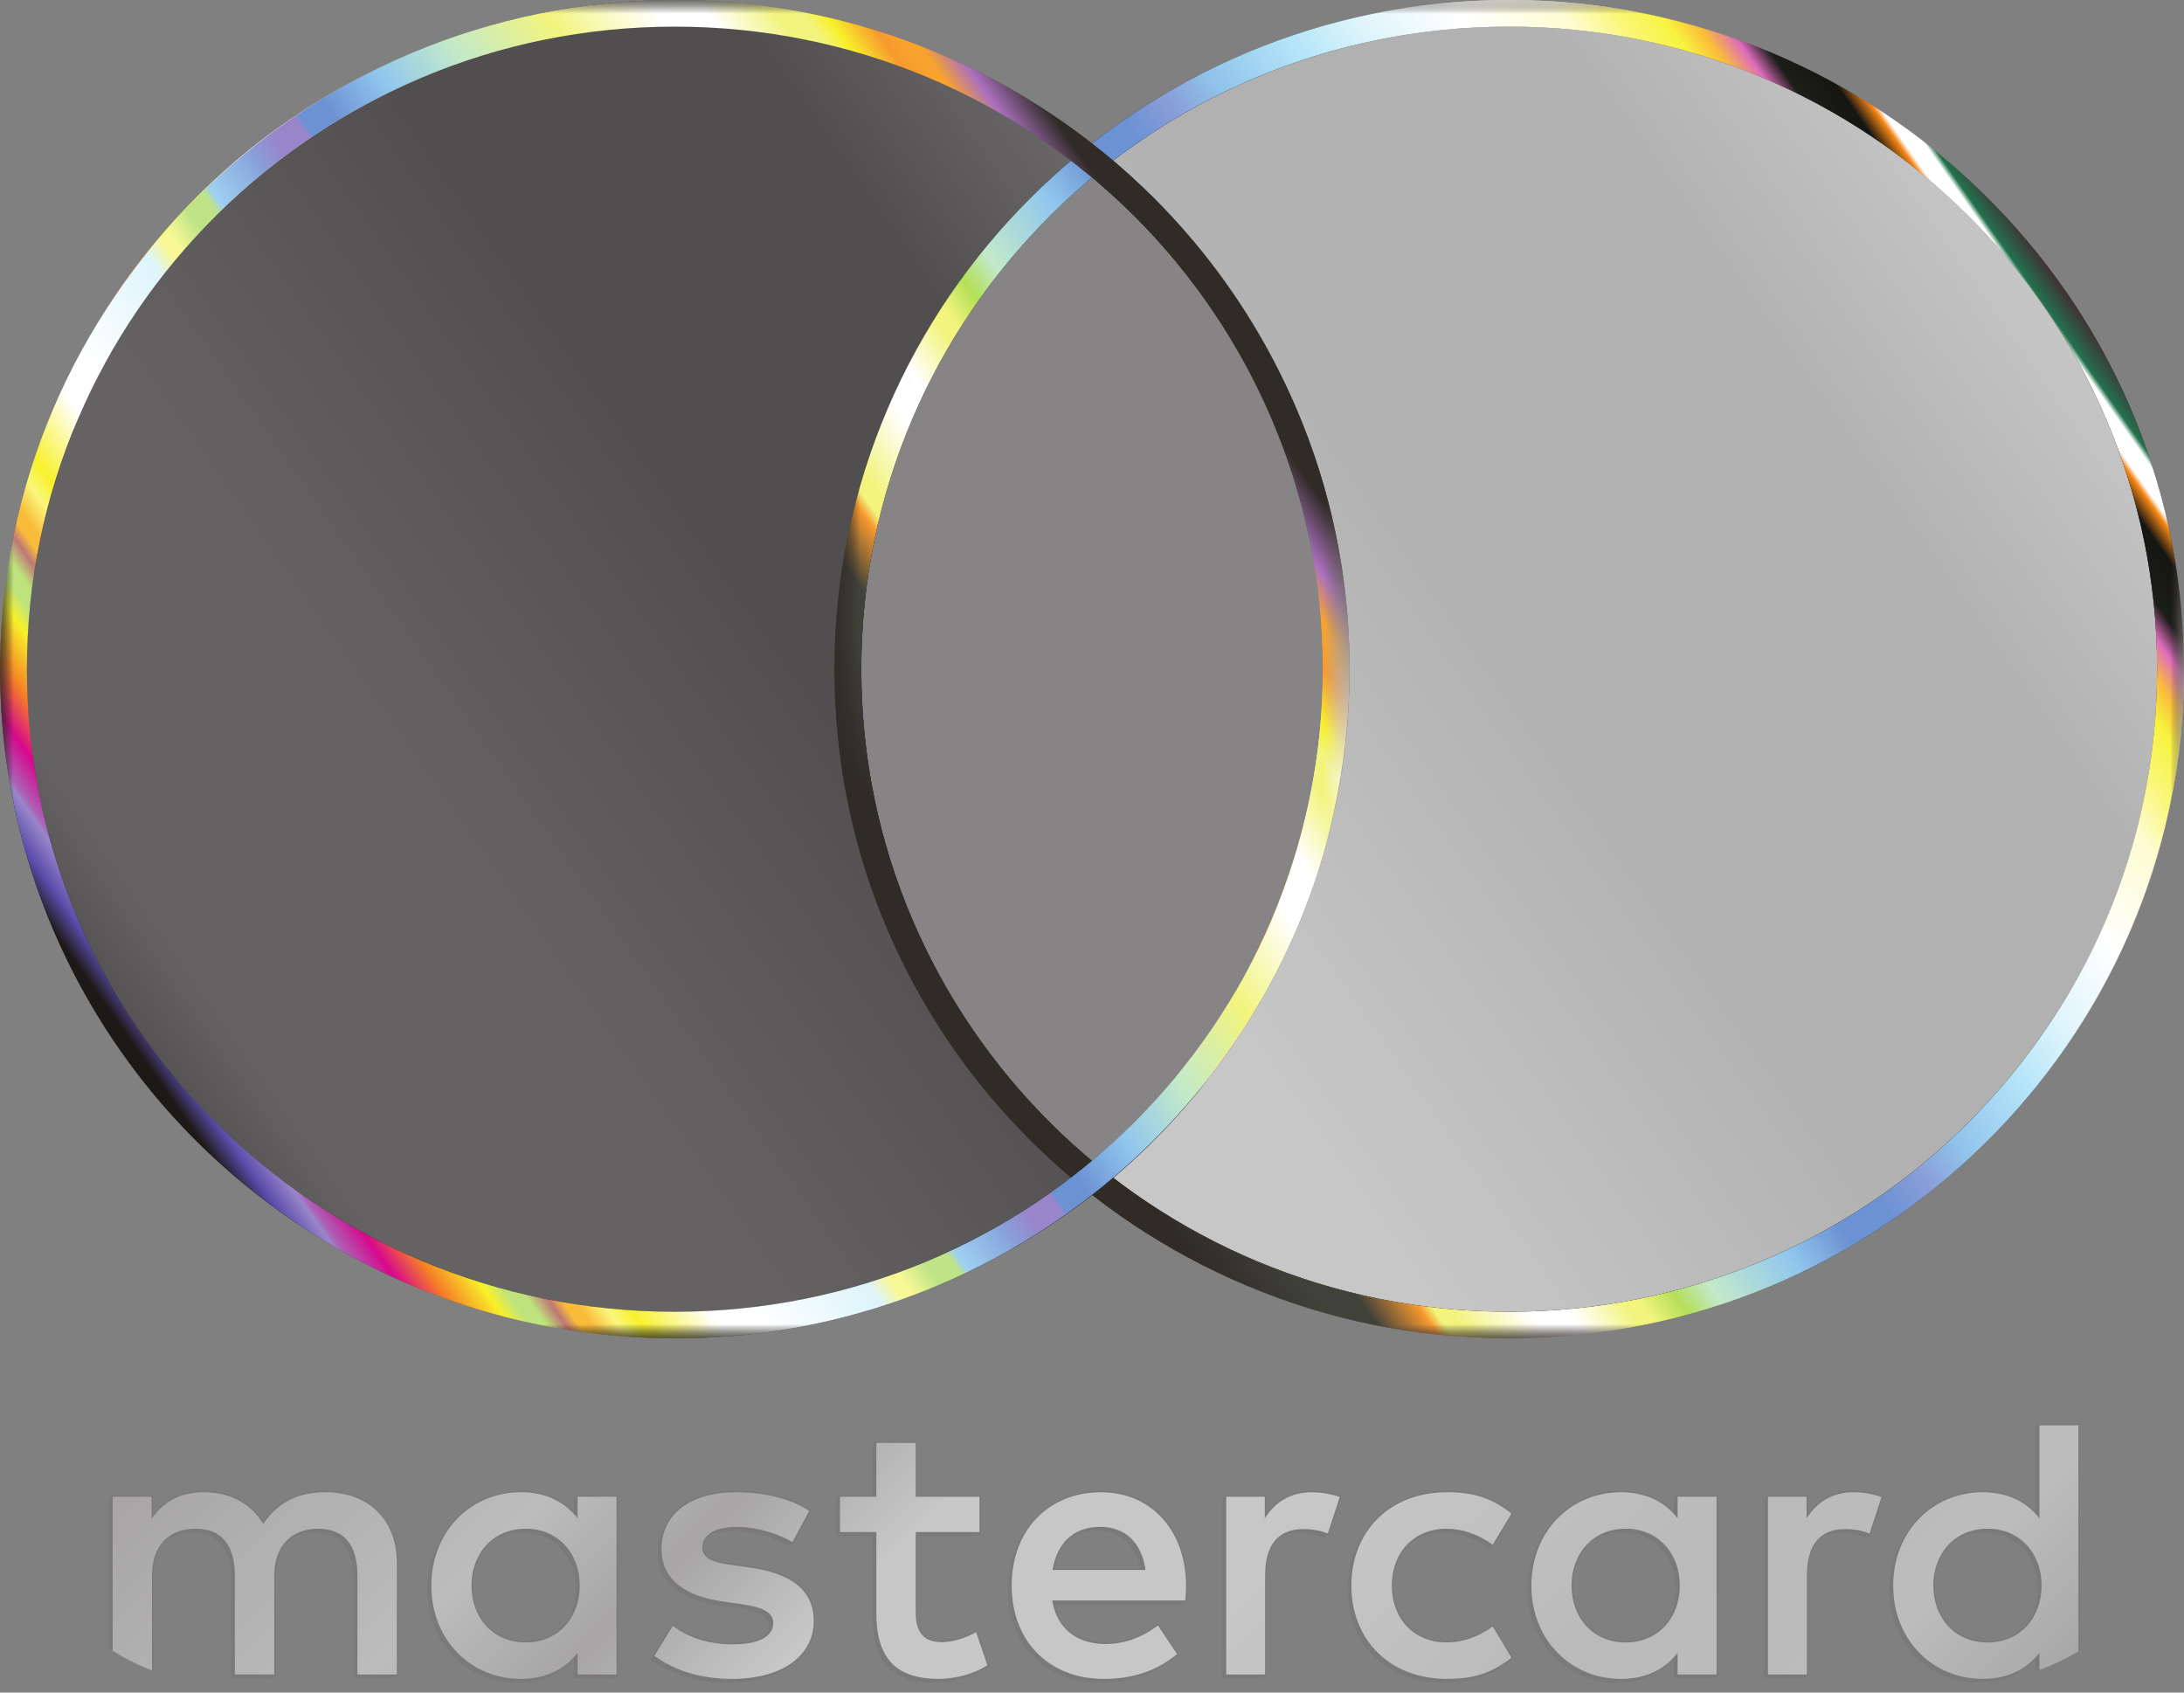 <svg width="80" height="62" viewBox="0 0 80 62" fill="none" xmlns="http://www.w3.org/2000/svg">
<rect x="0" y="0" width="80" height="62" fill="#808080" stroke="none"/>
<g clip-path="url(#clip0_1801_18934)">
<g clip-path="url(#clip1_1801_18934)">
<mask id="mask0_1801_18934" style="mask-type:luminance" maskUnits="userSpaceOnUse" x="-308" y="-176" width="406" height="256">
<path d="M-300.292 -175.928C-304.435 -175.928 -307.795 -172.568 -307.795 -168.424V71.696C-307.795 75.84 -304.435 79.2 -300.292 79.2H89.903C94.047 79.2 97.407 75.84 97.407 71.696V-168.424C97.407 -172.568 94.047 -175.928 89.903 -175.928H-300.292Z" fill="white"/>
</mask>
<g mask="url(#mask0_1801_18934)">
<path d="M74.411 59.258C74.074 59.787 73.5 60.115 72.808 60.115C71.666 60.115 70.867 59.28 70.867 58.083C70.867 57.319 71.192 56.703 71.723 56.357C71.994 56.217 72.31 56.135 72.67 56.135C73.85 56.135 74.647 57.034 74.647 58.219C74.647 58.601 74.562 58.955 74.411 59.258ZM74.654 52.161L74.564 52.348V55.385C74.08 54.881 73.418 54.612 72.63 54.612C71.389 54.612 70.352 55.249 69.78 56.238C69.418 56.787 69.208 57.462 69.208 58.219C69.208 60.207 70.65 61.639 72.491 61.639C73.082 61.639 73.573 61.491 73.97 61.234C74.191 61.114 74.389 60.961 74.564 60.779V61.474H75.993L76.181 61.388V52.161H74.654Z" fill="#7B7979"/>
<path d="M11.956 54.612H11.892C10.92 54.612 10.167 54.989 9.648 55.73C9.161 54.997 8.412 54.612 7.477 54.612C6.665 54.612 6.068 54.887 5.604 55.478V54.777H4.075L3.987 54.964V61.474H5.429L5.618 61.387V57.727C5.618 57.08 5.829 56.605 6.215 56.326C6.446 56.205 6.72 56.135 7.037 56.135C7.984 56.135 8.464 56.748 8.464 57.85V61.474H9.906L10.097 61.387V57.727C10.097 57.074 10.322 56.585 10.727 56.308C10.952 56.193 11.22 56.135 11.512 56.135C12.488 56.135 12.956 56.748 12.956 57.85V61.474H14.397L14.587 61.387V57.25C14.587 55.663 13.553 54.627 11.956 54.612Z" fill="#7B7979"/>
<path d="M48.059 54.612C47.347 54.612 46.795 54.887 46.38 55.454V54.777H44.864L44.776 54.964V61.474H46.205L46.394 61.387V57.687C46.394 57.022 46.575 56.553 46.927 56.296C46.937 56.291 46.946 56.285 46.956 56.28C46.967 56.271 46.982 56.266 46.992 56.26C47.169 56.186 47.372 56.15 47.606 56.15C47.893 56.15 48.196 56.19 48.498 56.313L48.668 56.243L49.138 54.811L49.095 54.792C48.751 54.659 48.323 54.612 48.059 54.612Z" fill="#7B7979"/>
<path d="M39.32 56.262C39.556 56.14 39.835 56.068 40.162 56.068C41.022 56.068 41.587 56.572 41.784 57.459H38.616C38.716 56.91 38.96 56.508 39.32 56.262ZM40.327 54.613C39.061 54.613 38.044 55.215 37.484 56.193C37.125 56.744 36.922 57.432 36.922 58.219C36.922 60.29 38.321 61.639 40.285 61.639C41.077 61.639 41.813 61.478 42.485 61.072C42.718 60.949 42.94 60.801 43.148 60.626L43.182 60.597L42.426 59.465L42.385 59.498C41.848 59.925 41.162 60.17 40.507 60.17C39.917 60.17 38.913 59.98 38.626 58.765H43.278L43.465 58.676L43.468 58.63C43.482 58.455 43.497 58.274 43.497 58.081C43.482 56.007 42.208 54.613 40.327 54.613Z" fill="#7B7979"/>
<path d="M27.522 57.377L26.848 57.282C26.188 57.197 25.779 57.066 25.779 56.692C25.779 56.493 25.874 56.333 26.038 56.213C26.243 56.12 26.513 56.068 26.84 56.068C27.678 56.068 28.487 56.38 28.886 56.627L29.044 56.559L29.709 55.328L29.671 55.303C28.992 54.858 28.032 54.613 26.965 54.613C25.677 54.613 24.755 55.073 24.375 55.858C24.193 56.15 24.093 56.493 24.093 56.884C24.093 57.948 24.89 58.6 26.36 58.805L27.032 58.9C27.815 59.01 28.185 59.215 28.185 59.582C28.185 59.66 28.169 59.732 28.142 59.8C27.937 60.049 27.49 60.184 26.828 60.184C25.773 60.184 25.074 59.819 24.675 59.513L24.63 59.478L23.903 60.671L23.907 60.672L23.831 60.794C24.615 61.366 25.604 61.639 26.675 61.639C27.543 61.639 28.24 61.451 28.744 61.131C29.449 60.754 29.858 60.145 29.858 59.375C29.858 58.273 29.073 57.601 27.522 57.377Z" fill="#7B7979"/>
<path d="M67.905 54.612C67.191 54.612 66.641 54.887 66.226 55.454V54.777H64.71L64.62 54.964V61.474H66.051L66.239 61.387V57.687C66.239 57.022 66.421 56.553 66.773 56.296C66.783 56.291 66.791 56.285 66.801 56.28C66.813 56.271 66.828 56.266 66.838 56.26C67.013 56.186 67.218 56.15 67.451 56.15C67.738 56.15 68.042 56.19 68.343 56.313L68.512 56.243L68.984 54.811L68.94 54.792C68.597 54.659 68.168 54.612 67.905 54.612Z" fill="#7B7979"/>
<path d="M35.729 59.74C35.337 59.967 34.874 60.102 34.492 60.102C33.88 60.102 33.595 59.772 33.595 59.063V56.258H35.739L35.929 56.17V54.776H33.595V52.802H32.051L31.962 52.988V54.776H30.718L30.63 54.964V56.258H31.962V59.227C31.962 60.741 32.554 61.639 34.242 61.639C34.829 61.639 35.501 61.464 35.956 61.179C36.041 61.134 36.123 61.089 36.196 61.037L36.228 61.017L35.782 59.71L35.729 59.74Z" fill="#7B7979"/>
<path d="M51.924 56.343C52.19 56.213 52.494 56.14 52.824 56.135C53.441 56.135 54.005 56.34 54.54 56.722L54.695 56.655L55.432 55.426L55.397 55.401C54.673 54.834 54.003 54.612 53.004 54.612C51.617 54.612 50.511 55.241 49.923 56.258C49.561 56.803 49.362 57.474 49.362 58.219C49.362 60.195 50.75 61.639 52.864 61.639C53.656 61.639 54.236 61.496 54.803 61.154C55.004 61.047 55.199 60.919 55.397 60.762L55.432 60.737L54.695 59.506L54.65 59.54C54.106 59.927 53.554 60.115 52.964 60.115C51.828 60.102 51.036 59.266 51.036 58.082C51.036 57.31 51.375 56.687 51.924 56.343Z" fill="#7B7979"/>
<path d="M20.862 59.258C20.526 59.787 19.951 60.115 19.261 60.115C18.117 60.115 17.32 59.28 17.32 58.083C17.32 57.319 17.645 56.703 18.175 56.357C18.447 56.217 18.762 56.135 19.121 56.135C20.303 56.135 21.1 57.034 21.1 58.219C21.1 58.601 21.015 58.955 20.862 59.258ZM21.017 54.964V55.385C20.533 54.881 19.871 54.612 19.082 54.612C17.842 54.612 16.805 55.249 16.233 56.238C15.871 56.787 15.661 57.462 15.661 58.219C15.661 60.207 17.103 61.639 18.944 61.639C19.534 61.639 20.026 61.491 20.423 61.234C20.643 61.114 20.84 60.961 21.017 60.779V61.474H22.444L22.634 61.388V54.776H21.105L21.017 54.964Z" fill="#7B7979"/>
<path d="M61.157 59.258C60.82 59.787 60.246 60.115 59.554 60.115C58.412 60.115 57.615 59.28 57.615 58.083C57.615 57.319 57.938 56.705 58.469 56.358C58.74 56.217 59.056 56.135 59.416 56.135C60.596 56.135 61.395 57.034 61.395 58.219C61.395 58.603 61.31 58.955 61.157 59.258ZM61.312 54.964V55.385C60.828 54.881 60.165 54.612 59.377 54.612C58.137 54.612 57.1 55.249 56.526 56.238C56.166 56.787 55.956 57.462 55.956 58.219C55.956 60.207 57.397 61.639 59.237 61.639C59.829 61.639 60.321 61.491 60.717 61.234C60.937 61.114 61.135 60.961 61.312 60.779V61.474H62.739L62.928 61.388V54.776H61.4L61.312 54.964Z" fill="#7B7979"/>
</g>
<path d="M30.564 24.514C30.564 38.029 41.653 49.028 55.281 49.028C68.911 49.028 80 38.029 80 24.514C80 10.997 68.911 -9.95401e-06 55.281 -9.95401e-06C41.653 -9.95401e-06 30.564 10.997 30.564 24.514Z" fill="url(#paint0_linear_1801_18934)"/>
<path d="M0 24.514C0 38.029 11.091 49.028 24.719 49.028C38.347 49.028 49.436 38.029 49.436 24.514C49.436 10.997 38.347 -9.95401e-06 24.719 -9.95401e-06C11.091 -9.95401e-06 0 10.997 0 24.514Z" fill="url(#paint1_linear_1801_18934)"/>
<mask id="mask1_1801_18934" style="mask-type:luminance" maskUnits="userSpaceOnUse" x="-308" y="-176" width="406" height="256">
<path d="M-300.292 -175.928C-304.435 -175.928 -307.795 -172.568 -307.795 -168.424V71.696C-307.795 75.84 -304.435 79.2 -300.292 79.2H89.903C94.047 79.2 97.407 75.84 97.407 71.696V-168.424C97.407 -172.568 94.047 -175.928 89.903 -175.928H-300.292Z" fill="white"/>
</mask>
<g mask="url(#mask1_1801_18934)">
<path d="M48.852 24.514C48.852 16.945 45.413 10.174 40 5.65C34.587 10.174 31.149 16.945 31.149 24.514C31.149 32.081 34.587 38.853 40 43.377C45.413 38.853 48.852 32.081 48.852 24.514Z" fill="#868484"/>
</g>
<path d="M30.564 24.514C30.564 38.029 41.653 49.028 55.281 49.028C68.911 49.028 80 38.029 80 24.514C80 10.997 68.911 -9.95401e-06 55.281 -9.95401e-06C41.653 -9.95401e-06 30.564 10.997 30.564 24.514ZM31.549 24.514C31.549 11.514 42.175 0.976 55.281 0.976C68.389 0.976 79.015 11.514 79.015 24.514C79.015 37.512 68.389 48.051 55.281 48.051C42.175 48.051 31.549 37.512 31.549 24.514Z" fill="url(#paint2_linear_1801_18934)"/>
<mask id="mask2_1801_18934" style="mask-type:luminance" maskUnits="userSpaceOnUse" x="-308" y="-176" width="406" height="256">
<path d="M-300.292 -175.928C-304.435 -175.928 -307.795 -172.568 -307.795 -168.424V71.696C-307.795 75.84 -304.435 79.2 -300.292 79.2H89.903C94.047 79.2 97.407 75.84 97.407 71.696V-168.424C97.407 -172.568 94.047 -175.928 89.903 -175.928H-300.292Z" fill="white"/>
</mask>
<g mask="url(#mask2_1801_18934)">
<mask id="mask3_1801_18934" style="mask-type:luminance" maskUnits="userSpaceOnUse" x="30" y="0" width="50" height="50">
<mask id="mask4_1801_18934" style="mask-type:luminance" maskUnits="userSpaceOnUse" x="30" y="0" width="50" height="50">
<path d="M30.564 -9.95401e-06H79.998V49.028H30.564V-9.95401e-06Z" fill="white"/>
</mask>
<g mask="url(#mask4_1801_18934)">
<path d="M30.566 -9.95401e-06H80V49.028H30.566V-9.95401e-06Z" fill="black"/>
<mask id="mask5_1801_18934" style="mask-type:luminance" maskUnits="userSpaceOnUse" x="30" y="0" width="51" height="50">
<path d="M30.566 -9.95401e-06H80V49.028H30.566V-9.95401e-06Z" fill="white"/>
</mask>
<g mask="url(#mask5_1801_18934)">
<path d="M30.566 24.514C30.566 38.031 41.655 49.028 55.283 49.028C68.913 49.028 80 38.031 80 24.514C80 10.997 68.913 -9.95401e-06 55.283 -9.95401e-06C41.655 -9.95401e-06 30.566 10.997 30.566 24.514Z" fill="url(#paint3_linear_1801_18934)"/>
</g>
</g>
</mask>
<g mask="url(#mask3_1801_18934)">
<mask id="mask6_1801_18934" style="mask-type:luminance" maskUnits="userSpaceOnUse" x="30" y="0" width="50" height="50">
<path d="M30.564 -9.95401e-06H79.998V49.028H30.564V-9.95401e-06Z" fill="white"/>
</mask>
<g mask="url(#mask6_1801_18934)">
<path d="M30.564 24.514C30.564 38.031 41.653 49.028 55.281 49.028C68.823 49.028 79.857 38.171 79.998 24.776V24.254C79.857 10.855 68.823 -9.95401e-06 55.281 -9.95401e-06C41.653 -9.95401e-06 30.564 10.997 30.564 24.514ZM31.549 24.514C31.549 11.514 42.175 0.976 55.281 0.976C68.389 0.976 79.015 11.514 79.015 24.514C79.015 37.512 68.389 48.051 55.281 48.051C42.175 48.051 31.549 37.512 31.549 24.514Z" fill="url(#paint4_linear_1801_18934)"/>
</g>
</g>
<mask id="mask7_1801_18934" style="mask-type:luminance" maskUnits="userSpaceOnUse" x="30" y="0" width="50" height="50">
<mask id="mask8_1801_18934" style="mask-type:luminance" maskUnits="userSpaceOnUse" x="30" y="0" width="50" height="50">
<path d="M30.564 -9.95401e-06H79.998V49.028H30.564V-9.95401e-06Z" fill="white"/>
</mask>
<g mask="url(#mask8_1801_18934)">
<path d="M30.566 -9.95401e-06H80V49.028H30.566V-9.95401e-06Z" fill="black"/>
<mask id="mask9_1801_18934" style="mask-type:luminance" maskUnits="userSpaceOnUse" x="30" y="0" width="51" height="50">
<path d="M30.566 -9.95401e-06H80V49.028H30.566V-9.95401e-06Z" fill="white"/>
</mask>
<g mask="url(#mask9_1801_18934)">
<path d="M30.566 24.514C30.566 38.031 41.655 49.028 55.283 49.028C68.913 49.028 80 38.031 80 24.514C80 10.997 68.913 -9.95401e-06 55.283 -9.95401e-06C41.655 -9.95401e-06 30.566 10.997 30.566 24.514Z" fill="url(#paint5_linear_1801_18934)"/>
</g>
</g>
</mask>
<g mask="url(#mask7_1801_18934)">
<mask id="mask10_1801_18934" style="mask-type:luminance" maskUnits="userSpaceOnUse" x="30" y="0" width="50" height="50">
<path d="M30.564 -9.95401e-06H79.998V49.028H30.564V-9.95401e-06Z" fill="white"/>
</mask>
<g mask="url(#mask10_1801_18934)">
<path d="M30.564 24.514C30.564 38.031 41.653 49.028 55.281 49.028C68.823 49.028 79.857 38.171 79.998 24.776V24.254C79.857 10.855 68.823 -9.95401e-06 55.281 -9.95401e-06C41.653 -9.95401e-06 30.564 10.997 30.564 24.514ZM31.549 24.514C31.549 11.514 42.175 0.976 55.281 0.976C68.389 0.976 79.015 11.514 79.015 24.514C79.015 37.512 68.389 48.051 55.281 48.051C42.175 48.051 31.549 37.512 31.549 24.514Z" fill="url(#paint6_linear_1801_18934)"/>
</g>
</g>
</g>
<path d="M14.396 2.239C2.013 7.882 -3.432 22.466 2.26 34.751C7.952 47.032 22.656 52.433 35.041 46.788C47.424 41.144 52.87 26.56 47.179 14.275C43.02 5.301 34.045 0.002 24.681 0.002C21.232 0.002 17.731 0.72 14.396 2.239ZM3.153 34.342C-2.319 22.531 2.898 8.553 14.809 3.127C26.718 -2.303 40.809 2.873 46.283 14.686C51.758 26.497 46.54 40.472 34.629 45.9C31.419 47.364 28.049 48.056 24.733 48.056C24.731 48.056 24.729 48.056 24.727 48.056C15.743 48.056 7.152 42.968 3.153 34.342Z" fill="url(#paint7_linear_1801_18934)"/>
<mask id="mask11_1801_18934" style="mask-type:luminance" maskUnits="userSpaceOnUse" x="-308" y="-176" width="406" height="256">
<path d="M-300.292 -175.928C-304.435 -175.928 -307.795 -172.568 -307.795 -168.424V71.696C-307.795 75.84 -304.435 79.2 -300.292 79.2H89.903C94.047 79.2 97.407 75.84 97.407 71.696V-168.424C97.407 -172.568 94.047 -175.928 89.903 -175.928H-300.292Z" fill="white"/>
</mask>
<g mask="url(#mask11_1801_18934)">
<mask id="mask12_1801_18934" style="mask-type:luminance" maskUnits="userSpaceOnUse" x="0" y="0" width="50" height="50">
<mask id="mask13_1801_18934" style="mask-type:luminance" maskUnits="userSpaceOnUse" x="0" y="0" width="50" height="50">
<path d="M0.002 -9.95401e-06H49.436V49.028H0.002V-9.95401e-06Z" fill="white"/>
</mask>
<g mask="url(#mask13_1801_18934)">
<path d="M0.002 -9.95401e-06H49.436V49.028H0.002V-9.95401e-06Z" fill="black"/>
<mask id="mask14_1801_18934" style="mask-type:luminance" maskUnits="userSpaceOnUse" x="0" y="0" width="50" height="50">
<path d="M0.002 -9.95401e-06H49.436V49.028H0.002V-9.95401e-06Z" fill="white"/>
</mask>
<g mask="url(#mask14_1801_18934)">
<path d="M5.168 9.515C-3.17 20.207 -1.184 35.634 9.597 43.904C20.379 52.174 35.933 50.203 44.27 39.511C52.61 28.819 50.622 13.392 39.842 5.123C35.351 1.678 30.028 0.008 24.746 0.008C17.35 0.007 10.033 3.277 5.168 9.515Z" fill="url(#paint8_linear_1801_18934)"/>
</g>
</g>
</mask>
<g mask="url(#mask12_1801_18934)">
<mask id="mask15_1801_18934" style="mask-type:luminance" maskUnits="userSpaceOnUse" x="0" y="0" width="50" height="50">
<path d="M0.002 -9.95401e-06H49.436V49.028H0.002V-9.95401e-06Z" fill="white"/>
</mask>
<g mask="url(#mask15_1801_18934)">
<path d="M0.002 24.514C0.002 38.031 11.089 49.028 24.719 49.028C38.347 49.028 49.436 38.031 49.436 24.514C49.436 10.997 38.347 -9.95401e-06 24.719 -9.95401e-06C11.089 -9.95401e-06 0.002 10.997 0.002 24.514ZM0.986 24.514C0.986 11.514 11.613 0.976 24.719 0.976C37.827 0.976 48.453 11.514 48.453 24.514C48.453 37.512 37.827 48.051 24.719 48.051C11.613 48.051 0.986 37.512 0.986 24.514Z" fill="url(#paint9_linear_1801_18934)"/>
</g>
</g>
</g>
<path d="M74.704 52.211V55.616C74.249 55.029 73.563 54.662 72.629 54.662C70.789 54.662 69.348 56.093 69.348 58.081C69.348 60.072 70.789 61.499 72.629 61.499C73.563 61.499 74.249 61.132 74.704 60.547V61.337H76.133V58.081V52.213L76.131 52.211H74.704ZM70.817 58.081C70.817 56.937 71.572 55.998 72.808 55.998C73.989 55.998 74.784 56.897 74.784 58.081C74.784 59.266 73.989 60.165 72.808 60.165C71.572 60.165 70.817 59.226 70.817 58.081ZM32.101 52.853V54.826H30.769V56.12H32.101V59.09C32.101 60.6 32.691 61.499 34.38 61.499C34.999 61.499 35.713 61.309 36.168 60.996L35.754 59.785C35.328 60.03 34.862 60.152 34.49 60.152C33.777 60.152 33.543 59.715 33.543 59.063V56.12H35.88V54.826H33.543V52.853H32.101ZM66.175 55.616V54.826H64.761V61.337H66.188V57.685C66.188 56.61 66.656 56.011 67.589 56.011C67.877 56.011 68.181 56.051 68.481 56.175L68.921 54.839C68.604 54.717 68.194 54.662 67.906 54.662C67.082 54.662 66.545 55.044 66.175 55.616ZM56.095 58.081C56.095 60.072 57.537 61.499 59.376 61.499C60.31 61.499 60.997 61.132 61.451 60.547V61.337H62.878V58.081V54.826H61.451V55.616C60.997 55.029 60.31 54.662 59.376 54.662C57.537 54.662 56.095 56.093 56.095 58.081ZM57.565 58.081C57.565 56.937 58.319 55.998 59.555 55.998C60.735 55.998 61.532 56.897 61.532 58.081C61.532 59.266 60.735 60.165 59.555 60.165C58.319 60.165 57.565 59.226 57.565 58.081ZM49.501 58.081C49.501 60.057 50.89 61.499 53.005 61.499C53.994 61.499 54.652 61.282 55.366 60.724L54.679 59.58C54.145 59.962 53.582 60.165 52.961 60.165C51.822 60.152 50.985 59.335 50.985 58.081C50.985 56.828 51.822 56.011 52.961 55.998C53.582 55.998 54.145 56.202 54.679 56.585L55.366 55.439C54.652 54.881 53.994 54.662 53.005 54.662C50.89 54.662 49.501 56.108 49.501 58.081ZM46.33 55.616V54.826H44.916V61.337H46.343V57.685C46.343 56.61 46.81 56.011 47.744 56.011C48.034 56.011 48.334 56.051 48.638 56.175L49.076 54.839C48.761 54.717 48.347 54.662 48.059 54.662C47.235 54.662 46.7 55.044 46.33 55.616ZM37.058 58.081C37.058 60.152 38.461 61.499 40.423 61.499C41.412 61.499 42.319 61.256 43.116 60.589L42.414 59.538C41.867 59.975 41.166 60.222 40.505 60.222C39.586 60.222 38.749 59.797 38.542 58.626H43.418C43.432 58.449 43.447 58.273 43.447 58.081C43.432 56.051 42.168 54.662 40.327 54.662C38.406 54.662 37.058 56.051 37.058 58.081ZM40.3 55.93C41.221 55.93 41.812 56.5 41.962 57.509H38.556C38.706 56.57 39.285 55.93 40.3 55.93ZM24.232 56.747C24.232 57.809 25.029 58.464 26.498 58.666L27.172 58.763C27.954 58.871 28.324 59.076 28.324 59.443C28.324 59.947 27.804 60.233 26.828 60.233C25.84 60.233 25.124 59.922 24.644 59.553L23.972 60.655C24.754 61.229 25.743 61.499 26.813 61.499C28.709 61.499 29.808 60.614 29.808 59.375C29.808 58.231 28.943 57.632 27.515 57.429L26.842 57.332C26.223 57.25 25.728 57.129 25.728 56.692C25.728 56.217 26.196 55.93 26.98 55.93C27.817 55.93 28.628 56.243 29.026 56.488L29.643 55.344C28.956 54.894 28.009 54.662 26.965 54.662C25.302 54.662 24.232 55.451 24.232 56.747ZM15.801 58.081C15.801 60.072 17.242 61.499 19.081 61.499C20.017 61.499 20.702 61.132 21.157 60.547V61.337H22.584V58.081V54.826H21.157V55.616C20.702 55.029 20.017 54.662 19.081 54.662C17.242 54.662 15.801 56.093 15.801 58.081ZM17.27 58.081C17.27 56.937 18.026 55.998 19.261 55.998C20.44 55.998 21.237 56.897 21.237 58.081C21.237 59.266 20.44 60.165 19.261 60.165C18.026 60.165 17.27 59.226 17.27 58.081ZM11.893 54.662C11.075 54.662 10.237 54.931 9.646 55.821C9.194 55.099 8.479 54.662 7.477 54.662C6.775 54.662 6.091 54.867 5.554 55.63V54.826H4.127V61.337H5.568V57.727C5.568 56.597 6.198 55.998 7.173 55.998C8.122 55.998 8.603 56.61 8.603 57.716V61.337H10.045V57.727C10.045 56.597 10.705 55.998 11.652 55.998C12.626 55.998 13.093 56.61 13.093 57.716V61.337H14.537V57.25C14.537 55.711 13.547 54.676 11.954 54.662H11.893Z" fill="url(#paint10_linear_1801_18934)"/>
</g>
</g>
<defs>
<linearGradient id="paint0_linear_1801_18934" x1="35.096" y1="38.648" x2="75.468" y2="10.379" gradientUnits="userSpaceOnUse">
<stop stop-color="#C8C7C7"/>
<stop offset="0.147" stop-color="#C8C7C7"/>
<stop offset="0.181" stop-color="#C8C7C7"/>
<stop offset="0.522" stop-color="#B2B1B1"/>
<stop offset="0.785" stop-color="#B2B1B1"/>
<stop offset="1" stop-color="#C8C7C7"/>
</linearGradient>
<linearGradient id="paint1_linear_1801_18934" x1="4.533" y1="38.648" x2="44.905" y2="10.379" gradientUnits="userSpaceOnUse">
<stop stop-color="#514E4F"/>
<stop offset="0.078" stop-color="#656263"/>
<stop offset="0.229" stop-color="#656263"/>
<stop offset="0.285" stop-color="#656263"/>
<stop offset="0.589" stop-color="#514E4F"/>
<stop offset="0.815" stop-color="#514E4F"/>
<stop offset="1" stop-color="#706D6E"/>
</linearGradient>
<linearGradient id="paint2_linear_1801_18934" x1="35.096" y1="38.648" x2="75.468" y2="10.379" gradientUnits="userSpaceOnUse">
<stop stop-color="#302B27"/>
<stop offset="0.246" stop-color="#302B27"/>
<stop offset="0.503" stop-color="#40423A"/>
<stop offset="0.542" stop-color="#40423A"/>
<stop offset="0.642" stop-color="#327254"/>
<stop offset="0.754" stop-color="#E9E9E9"/>
<stop offset="0.784" stop-color="#E9E9E9"/>
<stop offset="0.863" stop-color="#E9E9E9"/>
<stop offset="0.963" stop-color="#40423A"/>
<stop offset="0.979" stop-color="#40423A"/>
<stop offset="0.998" stop-color="#403034"/>
<stop offset="1" stop-color="#403034"/>
</linearGradient>
<linearGradient id="paint3_linear_1801_18934" x1="72.611" y1="8.052" x2="62.822" y2="17.351" gradientUnits="userSpaceOnUse">
<stop stop-color="white"/>
<stop offset="0.178" stop-color="white"/>
<stop offset="0.393" stop-color="white"/>
<stop offset="0.536" stop-color="#231F20"/>
<stop offset="1" stop-color="#231F20"/>
</linearGradient>
<linearGradient id="paint4_linear_1801_18934" x1="46.116" y1="18.097" x2="65.716" y2="31.818" gradientUnits="userSpaceOnUse">
<stop stop-color="#302B27"/>
<stop offset="0.125" stop-color="#302B27"/>
<stop offset="0.583" stop-color="#9C9A9B"/>
<stop offset="0.673" stop-color="#9C9A9B"/>
<stop offset="0.998" stop-color="#403034"/>
<stop offset="1" stop-color="#403034"/>
</linearGradient>
<linearGradient id="paint5_linear_1801_18934" x1="35.097" y1="10.379" x2="75.469" y2="38.648" gradientUnits="userSpaceOnUse">
<stop stop-color="white"/>
<stop offset="0.178" stop-color="white"/>
<stop offset="0.342" stop-color="white"/>
<stop offset="0.383" stop-color="#231F20"/>
<stop offset="1" stop-color="#231F20"/>
</linearGradient>
<linearGradient id="paint6_linear_1801_18934" x1="35.096" y1="38.648" x2="75.468" y2="10.379" gradientUnits="userSpaceOnUse">
<stop stop-color="#302B27"/>
<stop offset="0.056" stop-color="#302B27"/>
<stop offset="0.115" stop-color="#40423A"/>
<stop offset="0.14" stop-color="#40423A"/>
<stop offset="0.173" stop-color="#F7992E"/>
<stop offset="0.181" stop-color="#F2F47E"/>
<stop offset="0.191" stop-color="#F2F47E"/>
<stop offset="0.238" stop-color="white"/>
<stop offset="0.252" stop-color="white"/>
<stop offset="0.263" stop-color="white"/>
<stop offset="0.3" stop-color="#F2F47E"/>
<stop offset="0.31" stop-color="#F2F47E"/>
<stop offset="0.334" stop-color="#B4DF58"/>
<stop offset="0.359" stop-color="#C2E9CA"/>
<stop offset="0.42" stop-color="#91C7ED"/>
<stop offset="0.463" stop-color="#6D92D3"/>
<stop offset="0.483" stop-color="#6D92D3"/>
<stop offset="0.5" stop-color="#6D92D3"/>
<stop offset="0.535" stop-color="#899ED8"/>
<stop offset="0.571" stop-color="#91C3EB"/>
<stop offset="0.636" stop-color="#B5E5F9"/>
<stop offset="0.682" stop-color="#DDF4FB"/>
<stop offset="0.748" stop-color="white"/>
<stop offset="0.813" stop-color="#FEFCD1"/>
<stop offset="0.843" stop-color="#FAF77C"/>
<stop offset="0.872" stop-color="#F7F33E"/>
<stop offset="0.89" stop-color="#F9BC3A"/>
<stop offset="0.907" stop-color="#DE6CBD"/>
<stop offset="0.922" stop-color="#1C1E19"/>
<stop offset="0.948" stop-color="#151512"/>
<stop offset="0.961" stop-color="#F58615"/>
<stop offset="0.965" stop-color="white"/>
<stop offset="0.971" stop-color="white"/>
<stop offset="0.977" stop-color="white"/>
<stop offset="0.981" stop-color="#23714D"/>
<stop offset="1" stop-color="#403034"/>
<stop offset="1" stop-color="#403034"/>
</linearGradient>
<linearGradient id="paint7_linear_1801_18934" x1="37.004" y1="3.504" x2="12.212" y2="45.903" gradientUnits="userSpaceOnUse">
<stop stop-color="#40423A"/>
<stop offset="0.07" stop-color="#40423A"/>
<stop offset="0.096" stop-color="#4B4342"/>
<stop offset="0.109" stop-color="#4B4342"/>
<stop offset="0.148" stop-color="#4B4342"/>
<stop offset="0.318" stop-color="#F9F5F7"/>
<stop offset="0.398" stop-color="#F7F33E"/>
<stop offset="0.4" stop-color="#F7F33E"/>
<stop offset="0.425" stop-color="#F9BC3A"/>
<stop offset="0.44" stop-color="#F58615"/>
<stop offset="0.457" stop-color="#F58615"/>
<stop offset="0.478" stop-color="#5D734B"/>
<stop offset="0.487" stop-color="#5D734B"/>
<stop offset="0.496" stop-color="#5D734B"/>
<stop offset="0.517" stop-color="#DE6CBD"/>
<stop offset="0.531" stop-color="#DA36A2"/>
<stop offset="0.548" stop-color="#DE6CBD"/>
<stop offset="0.557" stop-color="#DE6CBD"/>
<stop offset="0.571" stop-color="#302B27"/>
<stop offset="0.796" stop-color="#252521"/>
<stop offset="1" stop-color="#252521"/>
</linearGradient>
<linearGradient id="paint8_linear_1801_18934" x1="17.434" y1="1.096" x2="32.003" y2="47.93" gradientUnits="userSpaceOnUse">
<stop stop-color="white"/>
<stop offset="0.279" stop-color="white"/>
<stop offset="0.516" stop-color="white"/>
<stop offset="0.628" stop-color="#231F20"/>
<stop offset="1" stop-color="#231F20"/>
</linearGradient>
<linearGradient id="paint9_linear_1801_18934" x1="4.533" y1="38.648" x2="44.905" y2="10.379" gradientUnits="userSpaceOnUse">
<stop stop-color="#1C1916"/>
<stop offset="0.01" stop-color="#1C1916"/>
<stop offset="0.027" stop-color="#594BA9"/>
<stop offset="0.046" stop-color="#9986CA"/>
<stop offset="0.05" stop-color="#AC61B6"/>
<stop offset="0.07" stop-color="#D7088C"/>
<stop offset="0.093" stop-color="#F57F25"/>
<stop offset="0.12" stop-color="#F8F12B"/>
<stop offset="0.132" stop-color="#BFE37C"/>
<stop offset="0.137" stop-color="#BFE37C"/>
<stop offset="0.142" stop-color="#BFE37C"/>
<stop offset="0.154" stop-color="#BE7876"/>
<stop offset="0.162" stop-color="#F9BC3A"/>
<stop offset="0.17" stop-color="#F9BC3A"/>
<stop offset="0.186" stop-color="#FAF77C"/>
<stop offset="0.2" stop-color="#F8F12B"/>
<stop offset="0.247" stop-color="white"/>
<stop offset="0.252" stop-color="white"/>
<stop offset="0.275" stop-color="white"/>
<stop offset="0.355" stop-color="#DDF4FB"/>
<stop offset="0.371" stop-color="#F9F896"/>
<stop offset="0.378" stop-color="#F9F896"/>
<stop offset="0.399" stop-color="#BEE487"/>
<stop offset="0.4" stop-color="#BEE487"/>
<stop offset="0.416" stop-color="#BEE487"/>
<stop offset="0.422" stop-color="#9FD0F1"/>
<stop offset="0.453" stop-color="#8CADE0"/>
<stop offset="0.463" stop-color="#899ED8"/>
<stop offset="0.483" stop-color="#9986CA"/>
<stop offset="0.493" stop-color="#9986CA"/>
<stop offset="0.504" stop-color="#9986CA"/>
<stop offset="0.507" stop-color="#6D92D3"/>
<stop offset="0.528" stop-color="#6D92D3"/>
<stop offset="0.574" stop-color="#91C7ED"/>
<stop offset="0.629" stop-color="#C2E9CA"/>
<stop offset="0.701" stop-color="#F2F47E"/>
<stop offset="0.768" stop-color="white"/>
<stop offset="0.788" stop-color="white"/>
<stop offset="0.8" stop-color="white"/>
<stop offset="0.841" stop-color="#F2F47E"/>
<stop offset="0.858" stop-color="#F2F47E"/>
<stop offset="0.871" stop-color="#F8F12B"/>
<stop offset="0.871" stop-color="#F8F12B"/>
<stop offset="0.895" stop-color="#F7992E"/>
<stop offset="0.907" stop-color="#F8A32E"/>
<stop offset="0.915" stop-color="#F8A32E"/>
<stop offset="0.915" stop-color="#F8A32E"/>
<stop offset="0.935" stop-color="#AB70BE"/>
<stop offset="0.966" stop-color="#302B27"/>
<stop offset="0.991" stop-color="#302B27"/>
<stop offset="0.998" stop-color="#302B27"/>
<stop offset="1" stop-color="#302B27"/>
</linearGradient>
<linearGradient id="paint10_linear_1801_18934" x1="60.412" y1="77.057" x2="21.153" y2="37.799" gradientUnits="userSpaceOnUse">
<stop stop-color="#A7A5A6"/>
<stop offset="0.001" stop-color="#A7A5A6"/>
<stop offset="0.102" stop-color="#BDBCBC"/>
<stop offset="0.243" stop-color="#BBBABA"/>
<stop offset="0.43" stop-color="#C8C7C7"/>
<stop offset="0.61" stop-color="#C8C7C7"/>
<stop offset="0.707" stop-color="#A7A5A6"/>
<stop offset="0.798" stop-color="#BDBCBC"/>
<stop offset="1" stop-color="#A7A5A6"/>
</linearGradient>
<clipPath id="clip0_1801_18934">
<rect width="80" height="61.639" rx="8" fill="white"/>
</clipPath>
<clipPath id="clip1_1801_18934">
<rect width="80" height="61.639" fill="white"/>
</clipPath>
</defs>
</svg>
